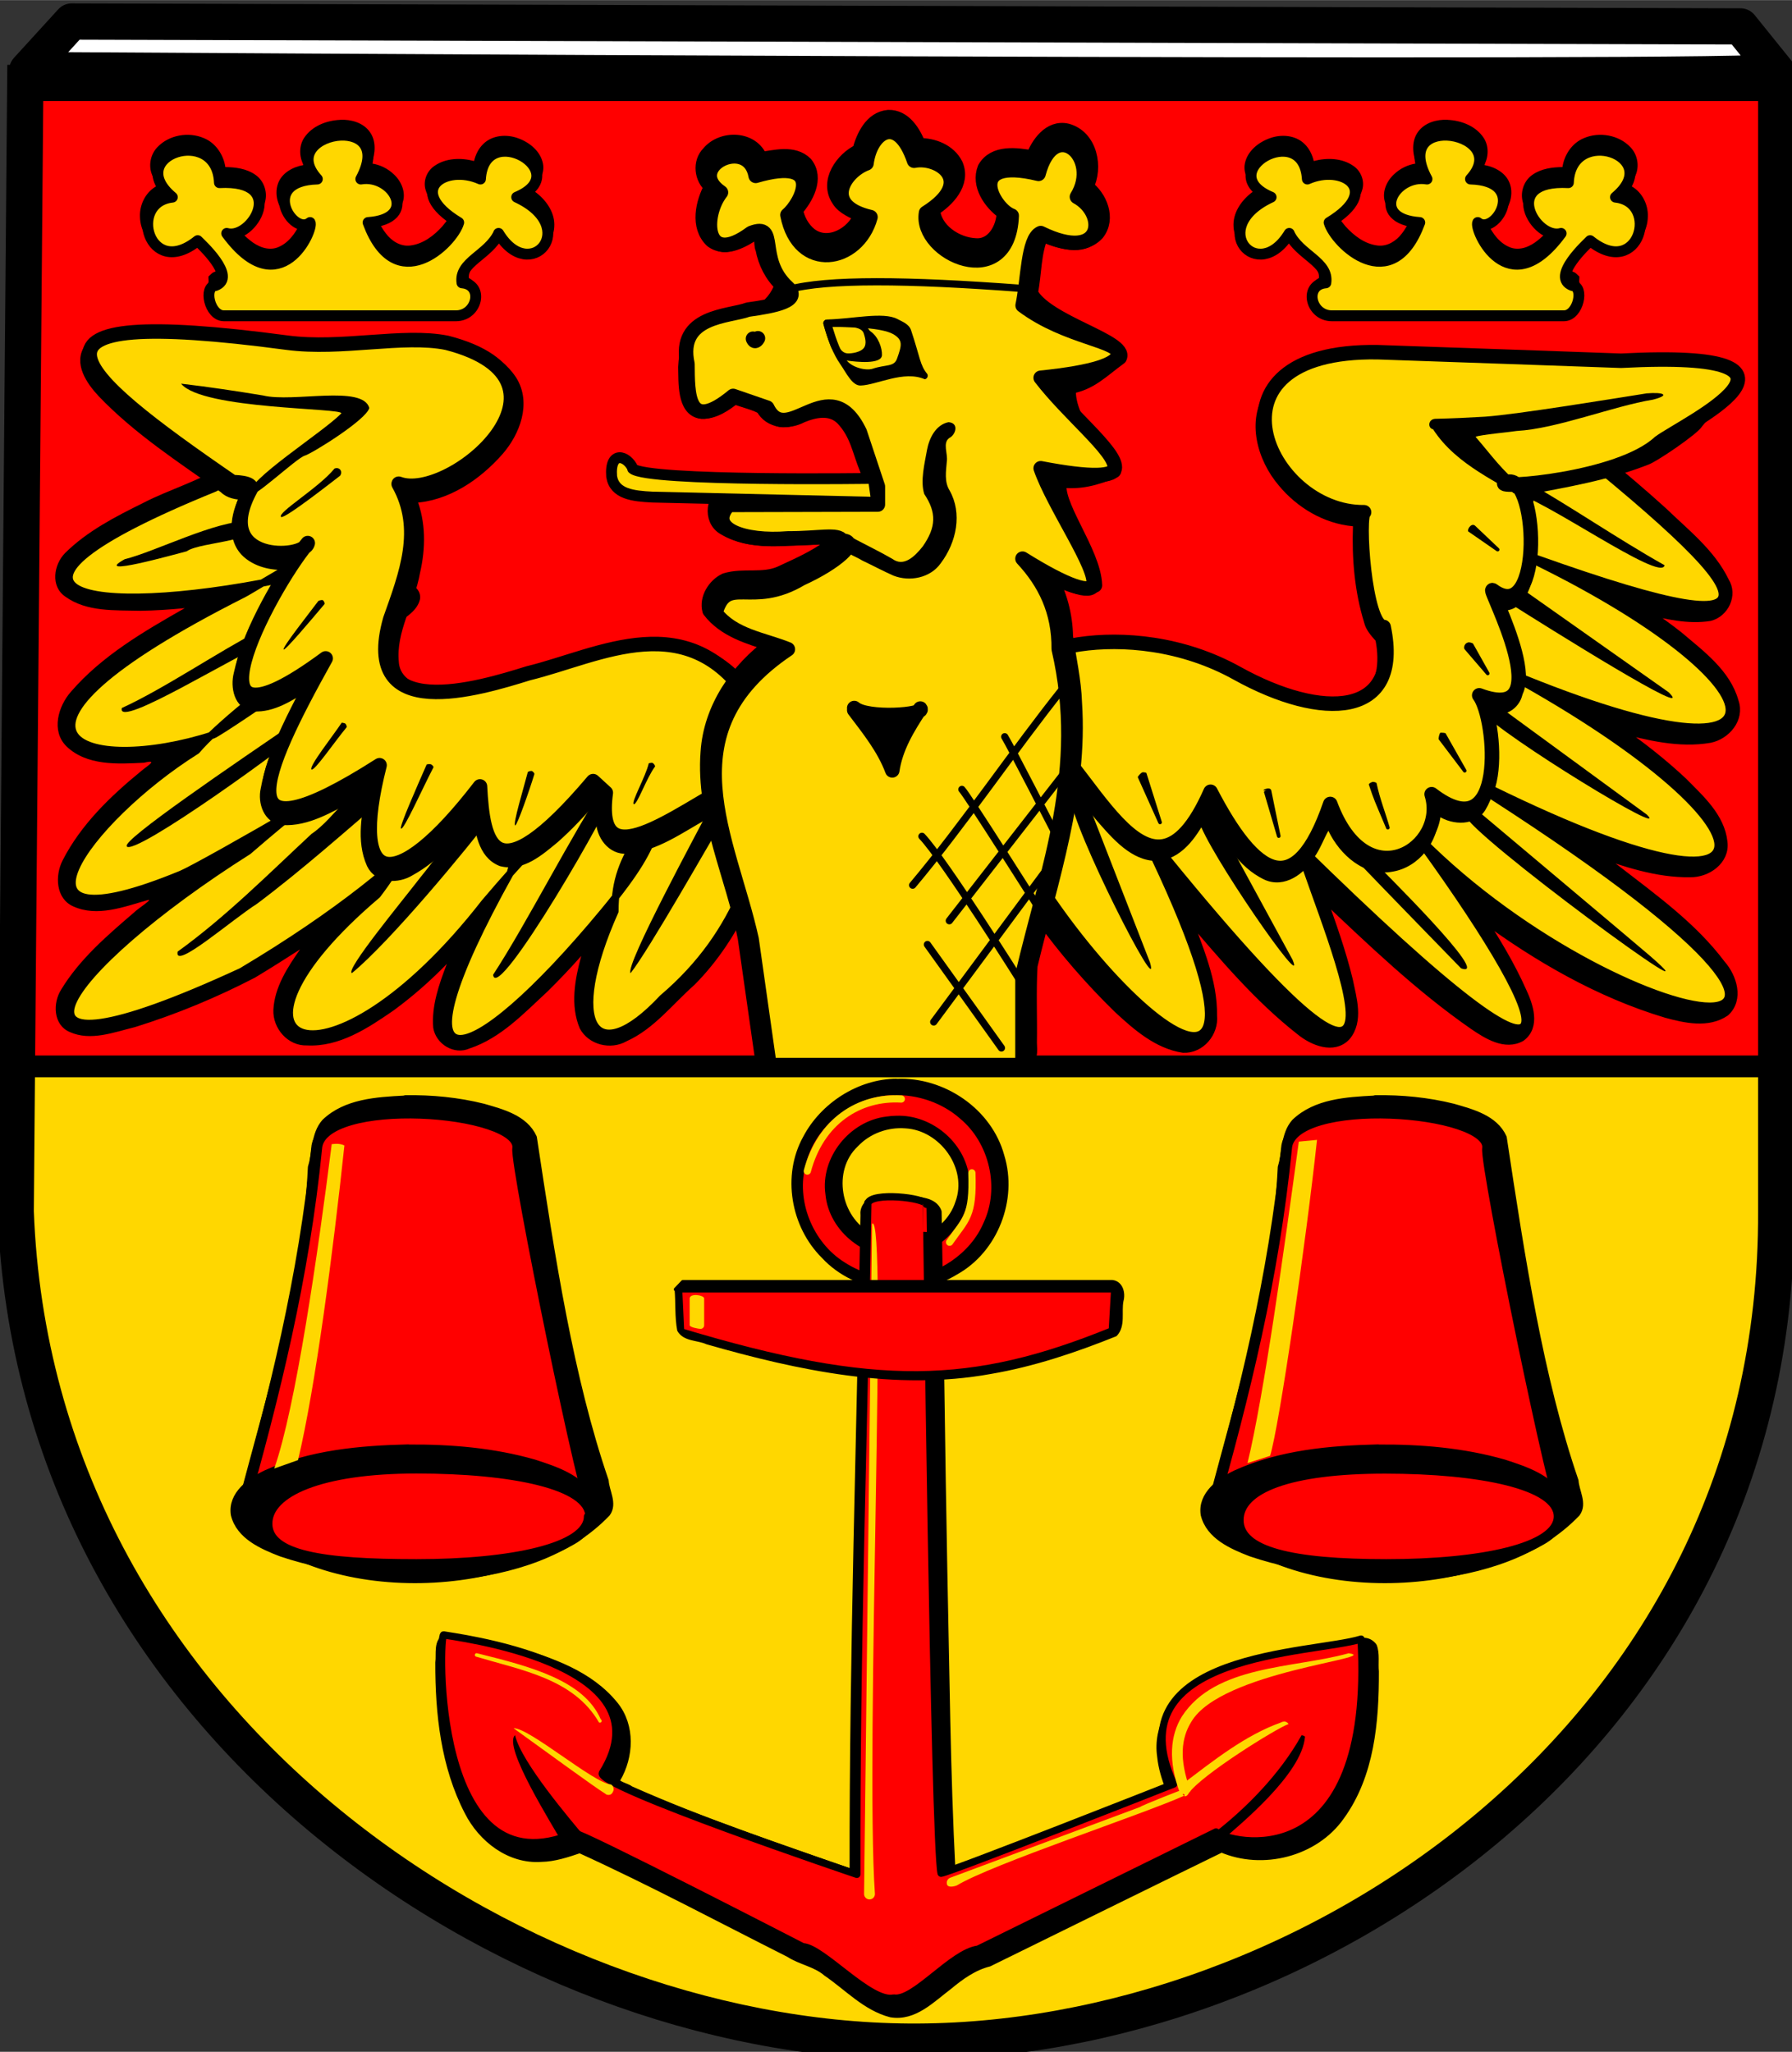 <svg width="496" height="568" version="1.1" viewBox="0 0 131 150" xmlns="http://www.w3.org/2000/svg">
 <rect x="0" y="0" width="131" height="150" fill="#333333" stroke="none"/>
 <g transform="translate(-.283 -4.39)">
  <g transform="translate(-.37 .246)">
   <g fill-rule="evenodd">
    <path d="m2.5 10.2h128v82.5c0.158 38.3-34.4 60.9-63.4 60.7s-63.9-23.3-65.3-60.7z" fill="#ffd700" stroke="#000" stroke-linecap="square" stroke-width="1.59"/>
    <path d="m2.5 10.2h128v71.9h-129z" fill="#f00" stroke="#000" stroke-linecap="square" stroke-width="1.59"/>
    <path d="m66.2 83c-2.84 0.021-5.55 1.8-6.83 4.24-1.57 2.83-0.916 6.59 1.36 8.85 2.47 2.68 6.82 3.1 9.89 1.22 2.98-1.66 4.44-5.46 3.45-8.7-0.917-3.4-4.39-5.75-7.87-5.6zm0.639 3.63c2.53 0.139 4.56 2.93 3.66 5.36-0.78 2.44-3.96 3.62-6.15 2.3-2.25-1.15-2.87-4.57-0.991-6.34 0.886-0.943 2.19-1.42 3.48-1.32z"/>
   </g>
   <g fill-rule="evenodd">
    <path d="m112 33.9c-0.892 0.462-1.49 1.36-2.29 1.97-6.01 5.33-3.68 43.9-23.5 17.5-6.14 3.68-8.6 3.17-14.5 7.15-0.797 0.961 0.058 2.14 0.417 3.1 2.46 5.37 6 10.2 10.2 14.3 1.37 1.27 2.91 2.63 4.82 2.92 1.3 0.063 2.34-1.18 2.21-2.45 0.041-2.55-1.04-4.94-1.89-7.3 2.56 2.99 5.11 6.04 8.22 8.47 0.912 0.745 2.46 1.4 3.42 0.379 0.975-1.17 0.45-2.81 0.181-4.14-0.502-2.08-1.23-4.1-1.94-6.11 3.51 3.32 7.02 6.7 11 9.46 0.992 0.674 2.33 1.53 3.53 0.858 1.12-0.829 0.59-2.38 0.099-3.42-0.841-1.89-1.91-3.66-3.03-5.39 4.1 3.01 8.57 5.61 13.5 7.09 1.39 0.378 3.08 0.758 4.36-0.121 1.07-0.968 0.55-2.62-0.286-3.56-2.09-2.79-4.97-4.84-7.7-6.96-0.542-0.402-1.09-0.795-1.64-1.19 2.26 0.789 4.6 1.59 7.02 1.55 1.26 0.029 2.65-0.932 2.47-2.31-0.195-1.85-1.7-3.18-2.93-4.43-1.49-1.4-3.1-2.66-4.78-3.83 2.17 0.566 4.45 1.13 6.7 0.744 1.21-0.243 2.27-1.48 1.83-2.75-0.584-2.11-2.46-3.47-4.04-4.82-0.817-0.649-1.67-1.26-2.54-1.83 1.54 0.351 3.15 0.747 4.74 0.492 1.12-0.278 1.77-1.64 1.14-2.65-1.01-2.09-2.9-3.55-4.53-5.13-2.93-2.65-6.02-5.11-9.09-7.59-0.341-0.175-0.693-0.091-1.06-0.084z" stroke="#000" stroke-linecap="square" stroke-linejoin="round" stroke-width=".529"/>
    <path d="m110 52.9c21.6 11.6 23 21.2-3.93 7.1 40.4 25.2 12.5 20.4-2.26 4.76 9.97 13.6 14.9 23.9-8.23 1.18 2.08 6.76 11.7 27.7-11.8-1.75 14.9 30-6.4 9.95-10.8-2.84 20.7 1.93 39.8-4.28 40.1-26.6 17.1 13.6 19.5 17.4-2 9.54 20.2 9.39 22.8 18.8-1.14 8.58z" fill="#ffd700" stroke="#000" stroke-linecap="square" stroke-linejoin="round" stroke-width=".529"/>
    <path d="m100 29.9c-2.48 0.118-5.32 0.689-6.82 2.87-1.43 2.14-0.615 5.01 0.948 6.85 1.34 1.63 3.31 2.8 5.43 2.99-0.086 2.36 0.118 4.78 0.818 7.04 0.122 0.531 0.512 0.965 0.837 1.33 0.288 1.48 0.197 3.45-1.34 4.2-1.93 0.838-4.1 0.185-5.98-0.491-2.25-0.876-4.26-2.31-6.63-2.89-3.53-0.945-7.42-1.13-10.9 0.226-0.882 0.365-2.09 1.15-1.7 2.27 0.421 0.712 0.143 1.63 0.263 2.43-0.091 0.594 0.177 1.17 0.755 1.39 2.22 1.71 3.58 4.23 5.41 6.31 1.13 1.29 2.58 2.86 4.47 2.63 1.69-0.325 2.68-1.93 3.42-3.34 1.06 1.79 2.15 3.82 4.12 4.74 1.45 0.647 2.93-0.427 3.64-1.66 0.413-0.571 0.723-1.41 1.02-1.92 0.84 1.76 2.65 3.4 4.73 2.98 1.89-0.328 3.31-2.18 3.32-4.05 1.07 0.675 2.7 0.733 3.43-0.459 1.08-1.79 0.892-4.03 0.558-6.01 0.064-0.366-0.629-1.29 0.149-0.991 1.08 0.159 2.06-0.756 2.04-1.83 0.11-2-0.876-3.99-1.47-5.75 1.4 0.08 2.03-1.49 2.21-2.64 0.295-1.93 0.234-4-0.587-5.79 3.01-0.568 6.07-1.08 8.93-2.2 0.605-0.166 3.75-2.32 4-2.82 1.43-1.68 0.716-0.971 1.98-2.8 0.544-0.774-0.104-1.75-0.953-1.89-2.91-0.716-5.92 0.029-8.86-0.183-5.63-0.175-11.3-0.443-16.9-0.56-0.129 0.003-0.257 0.007-0.386 0.01z"/>
    <path d="m75.6 53.9c-2.03-1.88 7.44-5.03 15.5-0.535 6.2 3.44 12.1 3.29 10.7-3.39-1.42-0.025-1.92-8.27-1.43-8.39-7.1 0.082-12.4-11.9 0.982-11.7 0.399 0.006 17.8 0.625 17.8 0.625 16.3-0.852 4.59 4.66 2.81 5.98-2.96 2.75-12.1 3.39-11.3 2.95 2.43-1.27 2.94 10.7-0.892 7.85-0.462-0.339 5.15 9.97-0.982 7.68 1.29 1.69 2.08 11.5-3.48 7.23 1.23 3.91-4.77 7.84-7.41 0.714-2.52 7.31-5.52 5.32-8.75-0.892-4.69 10.6-8.99-2.86-13.5-5.18z" fill="#ffd700" stroke="#000" stroke-linecap="square" stroke-linejoin="round" stroke-width="1.06"/>
    <path d="m121 32.9c-2.33 0.366-9.45 1.54-11.8 1.7-1.21 0.072-2.43 0.13-3.64 0.157-0.524 0.035-0.543 0.69-0.146 0.763 1.75 2.7 4.88 3.86 6.92 5.31 0.493-0.313 0.181-0.614-0.185-0.859-1.84-1.59-2.36-2.43-3.63-3.9 0.337-0.151 2.58-0.352 3-0.427 2.97-0.164 7.03-1.81 9.97-2.29 1.28-0.327 0.817-0.565-0.49-0.457z" color="#000000" color-rendering="auto" dominant-baseline="auto" image-rendering="auto" shape-rendering="auto" solid-color="#000000" stop-color="#000000" style="font-feature-settings:normal;font-variant-alternates:normal;font-variant-caps:normal;font-variant-east-asian:normal;font-variant-ligatures:normal;font-variant-numeric:normal;font-variant-position:normal;font-variation-settings:normal;inline-size:0;isolation:auto;mix-blend-mode:normal;shape-margin:0;shape-padding:0;text-decoration-color:#000000;text-decoration-line:none;text-decoration-style:solid;text-indent:0;text-orientation:mixed;text-transform:none;white-space:normal"/>
    <path d="m78.9 62.4c0.09 2.21 6.71 15.2 5.82 12.1l-4.9-12.6c-0.089-0.411-1.07 0.094-0.918 0.479zm9.38 1.7c0.561 2.14 8.01 12.9 6.86 10.2l-6.04-11.1c-0.144-0.394-1.02 0.552-0.822 0.913zm11.9 3.32c1.77 1.85 7.28 7.51 7.28 7.51 2.42 0.871-5.96-7.37-6.5-7.94zm7.58-3.71c0.024 1.23 19.5 15.5 13.5 10.3-0.946-0.82-11.4-9.6-12.7-10.7zm1.18-7.56c1.52 1.79 14 9.4 12.1 7.54l-11.6-8.49c-0.315-0.275-0.934 0.736-0.581 0.954zm1.9-8.02c2.95 1.87 14 8.8 11.8 6.62l-11-7.76c-0.318-0.277-1.15 0.927-0.796 1.14zm0.496-7.94c1.91 0.239 10.8 6.59 11 5.27-3.5-1.97-6.81-4.27-10.3-6.25-0.326-0.265-1.1 0.777-0.733 0.98z" color="#000000" color-rendering="auto" dominant-baseline="auto" image-rendering="auto" shape-rendering="auto" solid-color="#000000" stop-color="#000000" style="font-feature-settings:normal;font-variant-alternates:normal;font-variant-caps:normal;font-variant-east-asian:normal;font-variant-ligatures:normal;font-variant-numeric:normal;font-variant-position:normal;font-variation-settings:normal;inline-size:0;isolation:auto;mix-blend-mode:normal;shape-margin:0;shape-padding:0;text-decoration-color:#000000;text-decoration-line:none;text-decoration-style:solid;text-indent:0;text-orientation:mixed;text-transform:none;white-space:normal"/>
   </g>
   <g fill-rule="evenodd">
    <path d="m19.5 36.3c-0.814 0.541-1.5 1.29-2.38 1.76-1.85 1.24-4.04 1.83-6.01 2.85-2.02 1-4.09 2.06-5.7 3.66-0.831 0.842-1.08 2.43 0.01 3.18 1.57 1.14 3.64 0.99 5.49 1.04 1.08-0.014 2.17-0.089 3.25-0.193-2.99 1.7-6.05 3.48-8.32 6.11-0.934 1.06-1.46 2.86-0.342 3.98 1.49 1.45 3.77 1.31 5.69 1.21 1.09-0.258 0.204 0.247-0.219 0.615-2.25 1.84-4.41 3.92-5.74 6.53-0.568 1.11-0.503 2.79 0.777 3.36 1.76 0.797 3.7 0.034 5.44-0.459 0.467-0.125-0.752 0.647-0.979 0.891-1.96 1.68-3.98 3.41-5.33 5.63-0.635 0.983-0.608 2.6 0.611 3.12 1.53 0.693 3.24 0.017 4.77-0.357 3.03-0.941 5.97-2.16 8.78-3.62 1.11-0.667 2.2-1.36 3.29-2.06-0.921 1.31-1.87 2.78-1.95 4.42-0.055 1.36 1.06 2.65 2.46 2.6 2.37 0.124 4.46-1.27 6.33-2.56 1.39-1.02 2.69-2.16 3.89-3.4-0.567 1.48-1.13 3.07-0.994 4.67 0.188 1.19 1.53 2.02 2.66 1.51 2.28-0.754 3.98-2.58 5.7-4.17 0.85-0.837 1.67-1.7 2.46-2.59-0.463 1.7-0.821 3.62-0.105 5.3 0.635 1.2 2.25 1.6 3.42 0.934 2-0.898 3.36-2.71 4.97-4.13 3.45-3.48 5.31-8.19 6.37-12.9 0.127-0.862 0.614-1.73 0.45-2.6-0.435-1.06-1.69-1.33-2.51-2-3.08-1.93-6.14-3.92-9.24-5.81-1.25-0.266-2.41 0.517-3.63 0.679-3.64 0.882-7.4 1.86-11.2 1.43-1.19-0.134-2.52-0.894-2.55-2.24-0.086-0.892-0.046-1.89 0.243-2.7 0.708-0.62 1.79-1.08 2-2.07 0.1-0.79-0.795-1.29-1.44-1.21 0.158-1.51 0.51-3.26-0.432-4.58-2.91-2.04-5.95-3.91-8.91-5.88-0.37-0.14-0.718-0.009-1.09 0.045z"/>
    <path d="m20 37.2c-0.387 0.618-3.29 2.48-3.69 2.64-19.1 7.77-9.21 9.52 4.75 6.68 1.3-0.265 8.12-2.62 6.28-3.19-1.26-0.56-8.01 3.79-8.9 4.24-20.8 10.5-11.5 13.3-2.22 10.3 0.667-0.214 14.4-9.69 14.1-9.96-0.608-0.59-12.2 7.47-15.3 11.1-8.06 5.06-15.1 14.8-1.12 9.04 1.5-0.623 16-8.96 15.5-9.2-5.37 3.65-3.75 1.6-10.6 7.51-13.7 8.67-20.4 18-0.492 8.8 14.3-8.52 18.1-15.2 15.8-14.8-0.904 0.135-2.69 5.01-5.88 9.2-13.2 11.2-3.77 15.5 7.86 0.561 5.84-6.89 4.45-3.75 4.43-9.53-1.76 4.77-0.058-1.46-2.55 7.34-9.14 16.4-3.24 15 6.84 2.83 4.96-5.99 2.91-5.7 6.06-11.5-2.54 5.59-5.29 6.91-5.26 11.5-3.68 8.25-1.52 11.7 3.48 6.35 5.82-4.95 6.94-10.6 8.27-16.1l-11.3-7.11c-26.7 7.68-15.2-5.27-17.2-10.9z" fill="#ffd700" stroke="#000" stroke-linecap="round" stroke-linejoin="round" stroke-width=".529"/>
    <path d="m45 61.3c-2.52 3.76-5.81 10.3-8.3 14.1 0.252 2.25 9.01-12.9 8.81-13.5l-0.228-0.413zm8.46 1.84c-0.083-0.212-0.645-0.225-1.12 0.443-0.491 0.977-6.04 11.2-5.59 11.7 1.32-1.66 5.89-9.72 6.95-11.5 0.398-1.13 0.405 0.485-0.246-0.605zm-34.6-20.9c-2.4-0.066-6.83 2.22-9.09 2.78-2.49 1.38 3.71-0.371 4.53-0.578 1.03-0.742 5.98-0.695 4.56-2.2zm0.798 7.97c-2.96 1.52-7.03 4.29-10.1 5.69-0.41 1.63 8.68-4.11 10.6-4.72 0.377-0.637-0.005-0.936-0.525-0.97zm-9.75 15.8c0.53 0.798 12.3-7.71 13.5-8.95-0.346-0.068-0.365-0.516-0.673-0.47-4.98 3.41-13.3 9.05-12.8 9.42zm18.7-5.03c-2.16 0.359-3.44 2.96-5.18 4.12-3.18 2.96-6.26 6.06-9.79 8.61-0.285 1.4 3.92-2.3 5.82-3.51 3.34-2.51 6.45-5.29 9.62-8-0.043-0.348-0.07-1.15-0.473-1.21zm7.19 1.71c-1.63 1.71-2.91 3.77-4.42 5.6-1.41 1.83-5.51 6.79-5 6.99 2.79-2.29 8.37-9.03 10.4-11.7l-0.325-0.767z" color="#000000" color-rendering="auto" dominant-baseline="auto" image-rendering="auto" shape-rendering="auto" solid-color="#000000" stop-color="#000000" style="font-feature-settings:normal;font-variant-alternates:normal;font-variant-caps:normal;font-variant-east-asian:normal;font-variant-ligatures:normal;font-variant-numeric:normal;font-variant-position:normal;font-variation-settings:normal;inline-size:0;isolation:auto;mix-blend-mode:normal;shape-margin:0;shape-padding:0;text-decoration-color:#000000;text-decoration-line:none;text-decoration-style:solid;text-indent:0;text-orientation:mixed;text-transform:none;white-space:normal"/>
   </g>
   <g fill-rule="evenodd">
    <path d="m25.5 12.9c-0.991 0.048-2.04 0.451-2.61 1.31-0.391 0.589-0.372 1.38-0.044 1.99-0.77 0.138-1.57 0.56-1.86 1.33-0.36 0.957 0.115 2.07 0.909 2.65 0.202 0.149 0.447 0.254 0.685 0.303-0.344 0.733-0.874 1.46-1.66 1.75-0.702 0.253-1.45-0.084-1.99-0.526-0.259-0.204-0.495-0.434-0.716-0.678 0.928-0.38 1.65-1.26 1.84-2.24 0.147-0.707-0.147-1.49-0.757-1.89-0.629-0.435-1.42-0.539-2.17-0.549-0.136-0.907-0.713-1.77-1.58-2.12-1.12-0.475-2.54-0.227-3.38 0.657-0.525 0.534-0.682 1.38-0.385 2.06 0.104 0.267 0.258 0.511 0.434 0.735-0.861 0.402-1.37 1.36-1.33 2.3 0.013 0.998 0.605 2.03 1.58 2.36 0.869 0.303 1.82-0.024 2.54-0.524 0.522 0.551 1.07 1.12 1.37 1.82 0.035 0.117 0.139 0.335-0.047 0.378-0.184 0.048-0.291 0.224-0.437 0.334-0.02 0.193 0.071 0.411-0.067 0.571-0.369 0.702-0.163 1.73 0.587 2.09 0.448 0.207 0.955 0.093 1.43 0.123 5.39-0.002 10.8 0.004 16.2-0.003 0.681-0.003 1.4-0.415 1.57-1.11 0.173-0.599-0.142-1.27-0.685-1.56-0.043-0.518 0.359-0.923 0.674-1.28 0.501-0.538 1.05-1.03 1.49-1.63 0.569 0.682 1.45 1.2 2.36 1.06 0.927-0.113 1.68-0.954 1.72-1.88 0.074-0.989-0.532-1.89-1.28-2.48-0.134-0.109-0.277-0.209-0.421-0.306 0.588-0.403 1.02-1.12 0.874-1.85-0.177-0.905-0.978-1.55-1.81-1.85-0.842-0.313-1.89-0.239-2.55 0.414-0.348 0.334-0.566 0.784-0.676 1.25-0.96-0.256-2.07-0.227-2.91 0.365-0.543 0.374-0.825 1.09-0.636 1.73 0.248 0.875 0.986 1.49 1.71 1.99-0.1 0.237-0.305 0.471-0.477 0.682-0.618 0.684-1.41 1.3-2.36 1.41-0.705 0.085-1.36-0.333-1.77-0.881-0.232-0.298-0.424-0.632-0.579-0.972 0.721-0.138 1.49-0.505 1.78-1.23 0.3-0.743-0.052-1.59-0.609-2.11-0.444-0.43-1.02-0.717-1.64-0.807 0.282-0.744 0.356-1.66-0.147-2.33-0.485-0.662-1.36-0.898-2.14-0.864z"/>
    <path transform="scale(.265)" d="m140 80c8.62 14.3 22.9-1.68 5-10 16.5-6.92-8.95-21.7-10-5-9.67-4.34-20.9 3.01-6 12-1.73 5.87-17.3 20.8-25 0 14.2-0.959 6.87-13.5-2-12 4.8-8.89-0.134-12.3-5.51-12.1-6.1 0.254-12.8 5.18-6.49 12.1-16.2 0.442-6.71 15.9-2 12 1.06 1.91-8.36 22.9-23 3 7 2 17-15-2-14-0.713-16.3-26.7-7.46-13 4-12.4 1.35-6.52 22.9 7 12 0.568 0.643 11.1 10.1 4.85 12.4-3.3 0.315-1.62 8.33 2.38 8.33h64c6 0 7.77-8.6 1.68-9.09-0.875-5.76 7.26-7.6 10.1-13.6z" fill="#ffd700" stroke="#000" stroke-linecap="round" stroke-linejoin="round" stroke-width="3"/>
   </g>
   <g fill-rule="evenodd">
    <path d="m11.4 28.3c-1.46 0.113-3.2 0.065-4.29 1.21-0.851 1.15 0.132 2.53 0.93 3.39 2.62 2.75 5.84 4.82 8.92 7.01 0.41 0.416 0.961 0.48 1.51 0.518-0.717 1.31-1.04 3.22 0.254 4.29 0.826 0.679 1.95 0.886 2.99 0.805-1.55 2.44-3.08 5-3.71 7.86-0.252 0.963 0.009 2.37 1.2 2.5 1.43 0.086 2.68-0.787 3.86-1.47-1.21 2.38-2.61 4.75-3.09 7.41-0.225 0.977 0.203 2.27 1.34 2.37 1.82 0.104 3.47-0.922 5.03-1.73 0.433-0.179 1.12-0.768 1.37-0.711-0.326 1.82-0.781 3.83 0.01 5.59 0.538 1.13 2.02 1.14 2.97 0.548 1.92-1.06 3.37-2.77 4.77-4.43 0.171 1.35 0.341 3.16 1.8 3.74 1.54 0.41 2.88-0.783 3.98-1.69 1.07-0.94 2.03-1.99 2.96-3.06 0.596 0.338 0.139 1.08 0.285 1.63-0.021 1.12 0.806 2.31 2.03 2.21 2.11-0.19 3.89-1.52 5.69-2.51 0.858-0.543 1.79-0.994 2.63-1.55 0.485-0.758 0.456-1.75 0.732-2.61 0.241-1.19 0.592-2.37 0.766-3.56-0.257-0.902-1.01-1.61-1.6-2.32-1.81-2.02-4.64-2.9-7.3-2.54-3.03 0.348-5.87 1.56-8.81 2.3-2.11 0.628-4.22 1.22-6.37 1.12-1.22 5.8e-5 -2.62-0.689-2.71-2.04-0.239-2.33 1.16-4.37 1.55-6.61 0.408-1.75 0.43-3.64-0.25-5.33 2.5-0.113 4.74-1.66 6.35-3.49 1.21-1.39 2.04-3.55 0.969-5.26-1.15-1.76-3.3-2.53-5.27-2.88-3.94-0.397-7.85 0.678-11.8 0.002-3.22-0.399-6.46-0.779-9.71-0.717z" stroke="#000" stroke-linecap="round" stroke-linejoin="round" stroke-width=".529"/>
    <path d="m29.8 39.5c3.81 1.43 14.2-7.55 3.52-10.3-3.2-0.648-7.69 0.523-11.7-0.013-21.2-2.83-15.9 2-3.96 10.2 0 0 1.54-0.004 1.32 0.514-2.96 5.44 3.9 5.16 4.17 3.94-2.86 3.42-9.89 16.7 1.31 8.43-4.69 8.41-7.64 15.2 3.94 7.81-2.28 8.97 1.05 9.73 7.34 1.55 0.217 4.04 0.877 8.34 8.27-0.387l0.928 0.85c-0.859 6.44 5.04 1.61 9.43-0.696l1.31-5.8c-4.6-7.36-11.2-3.5-16.4-2.24-3.6 1.12-12.3 3.79-10.1-3.94 1.17-3.3 2.46-6.6 0.618-9.9z" fill="#ffd700" stroke="#000" stroke-linecap="round" stroke-linejoin="round" stroke-width="1.06"/>
    <path d="m13.9 32.2c1.58 1.89 11.9 1.75 11.7 2.16-1.3 1.36-7.02 4.94-6.72 5.94 0.139 0.472 3.45-2.68 4.05-2.85 0.516-0.149 4.51-2.62 4.72-3.49-0.488-1.71-5.58-0.374-7.76-0.91-1.98-0.328-3.96-0.623-5.96-0.861z" color="#000000" color-rendering="auto" dominant-baseline="auto" image-rendering="auto" shape-rendering="auto" solid-color="#000000" stop-color="#000000" style="font-feature-settings:normal;font-variant-alternates:normal;font-variant-caps:normal;font-variant-east-asian:normal;font-variant-ligatures:normal;font-variant-numeric:normal;font-variant-position:normal;font-variation-settings:normal;inline-size:0;isolation:auto;mix-blend-mode:normal;shape-margin:0;shape-padding:0;text-decoration-color:#000000;text-decoration-line:none;text-decoration-style:solid;text-indent:0;text-orientation:mixed;text-transform:none;white-space:normal"/>
   </g>
   <g fill-rule="evenodd" stroke="#000" stroke-linecap="round" stroke-linejoin="round" stroke-width="1.06">
    <path d="m65.6 12.7c-1.25 0.102-1.85 1.45-2.12 2.48-1.24 0.587-2.41 2.22-1.52 3.55 0.35 0.594 1.13 0.859 1.63 1.14-0.53 1.39-2.37 2.43-3.7 1.45-0.573-0.443-0.948-1.15-1.07-1.84 0.768-0.866 1.57-2.31 0.719-3.37-0.873-0.875-2.27-0.465-3.29-0.332-0.564-1.56-2.8-1.63-3.78-0.451-0.682 0.683-0.537 1.86 0.188 2.45-0.633 1.16-1.04 2.91 0.031 3.94 1.04 0.778 2.31-0.034 3.22-0.62 0.565-0.176 0.309 0.883 0.5 1.23 0.183 0.999 0.662 1.95 1.41 2.65-0.599 1.71-2.12 2.75-5.97 3.59-0.888 1.12-1.02 1.14-1.09 2.41 0.033 1.05-0.104 3.12 1.19 3.25 0.916 0.034 1.71-0.543 2.4-1.08 0.675 0.278 1.47 0.417 2.07 0.779 0.533 1.05 1.88 1.1 2.82 0.597 0.926-0.384 2.17-0.679 3.04 0.222 1.05 1.13 1.18 2.31 1.75 3.69 0.116 0.418 0.581 1.39 0.072 1.53l-10.2 0.025c-1.12 0.379-1.38 2.15-0.285 2.75 1.95 1.16 4.32 0.733 6.48 0.696 0.609 0.032 1.32-0.24 1.86 0.125-1.2 1.13-2.75 1.79-4.23 2.48-1.29 0.58-2.73 0.117-4.04 0.521-0.789 0.366-1.4 1.35-1.16 2.21 1.1 1.44 2.91 1.95 4.56 2.47-2.54 1.85-4.48 4.68-4.69 7.88-0.364 4.72 1.87 9.13 2.72 13.6l1.26 8.83c0.473 0.69 1.31 0.397 2.02 0.455h17c0.633-0.354 0.556-1 0.529-1.63 0.031-1.88-0.063-3.78 0.047-5.65 1.51-6.3 3.69-12.6 3.25-19.2-0.052-1.63-0.422-3.24-0.656-4.84-0.027-1.58-0.443-3.15-1.23-4.52 1.02 0.462 2.22 1.25 3.36 0.76-0.081-2.5-3.11-6.07-2.54-7.68 1.44 0.18 2.54-0.129 3.93-0.688-0.005-0.206-3.58-3.38-3.3-6.14 1.59-0.266 2.37-1.16 3.72-2.14 0.56-1.2-5.43-2.58-6.51-4.73 0.292-1.43 0.208-2.96 0.811-4.3 1.23 0.551 2.98 1.09 4.05-0.053 0.86-1.08 0.219-2.66-0.797-3.4 0.73-1.41 0.298-3.64-1.4-4.1-1.27-0.302-2.14 0.999-2.5 1.97-1.17-0.209-2.82-0.452-3.52 0.775-0.485 1.22 0.423 2.53 1.4 3.22-0.02 1.15-0.758 2.52-2.07 2.42-1.43-0.062-3.03-1.12-3.13-2.64 1.06-0.666 2.27-1.92 1.68-3.27-0.489-0.985-1.66-1.44-2.71-1.41-0.364-0.951-1.06-2.1-2.22-2.06z"/>
    <path d="m56.9 82h18.5v-6.61c1.81-7.73 4.7-15 2.65-23.8 0.029-2.77-1.03-4.87-2.65-6.61 3.31 2.07 4.98 2.57 5.18 1.91 0.346-1.18-2.91-5.8-3.85-8.52 3.74 0.719 5.41 0.628 5.42-0.064 0.024-1.21-3.38-3.89-5.42-6.55 3.93-0.404 5.56-1 5.68-1.7 0.171-1.03-3.78-1.18-7-3.59 0.399-1.88 0.375-4.88 1.32-5.29 4.61 2.26 4.89-1.43 2.65-2.65 1.8-2.91-1.69-5.94-2.81-1.68-5.48-1.32-3.29 2.59-1.96 3.06-0.228 5.74-6.77 2.77-6.26-0.209 3.68-2.31 0.921-4.17-0.874-3.81-1.2-3.52-3.2-2.05-3.48 0.191-1.63 0.603-3.26 3.11 0.29 3.93-0.919 3.35-5.24 4.08-6.07-0.155 1.03-0.845 2.82-4.36-2.32-2.86-0.546-3-5.21-0.626-2.54 1.21-1.35 1.72-1.25 5.54 2.21 2.97 2.05-0.797 0.391 1.89 2.65 3.97 1.06 0.978-0.931 1.36-2.88 1.63-1.37 0.513-5.2 0.415-4.43 3.97 0.023 2.15-0.064 5.16 3.34 2.34l2.49 0.859c1.46 3.01 4.54-2.86 6.77 1.79l1.32 3.97v1.32l-10.9 0.027c-1.61 1.76 1.1 2.71 4.33 2.45 2.25 0.007 3.67-0.37 3.96 0.164 1.32 0.035-0.402 1.6-2.98 2.77-3.7 2.21-5.45-0.387-6.28 2.52 1.29 1.67 3.44 1.91 5.29 2.65-9 6.04-4.29 13.8-2.65 21.2z" fill="#ffd700"/>
    <path d="m63.1 55.9c0.91 0.819 5.21 0.516 4.83 0.039-0.937 1.42-1.81 2.87-2.05 4.52-0.606-1.63-1.72-3.01-2.78-4.41"/>
   </g>
   <path d="m74.1 58c0.309 0.464 3.71 7.09 3.71 7.09m-6.84-3.24c0.387 0.387 5.69 8.78 5.69 8.78m-8.61-5.35c1.62 1.7 7.21 10.6 7.21 10.6m-6.81-2.69c0.232 0.309 5.41 7.56 5.41 7.56m3.79-13.7-8.74 11.8m10.4-19.3-9.26 11.9m8.32-17c-3.53 4.41-7.3 10-11 14.4" fill="none" stroke="#000" stroke-linecap="round" stroke-linejoin="round" stroke-width=".529"/>
   <path d="m58.3 25.3c2.79-0.768 8.69-0.706 17-0.083" fill="none" stroke="#000" stroke-linecap="round" stroke-linejoin="round" stroke-width=".529"/>
   <g fill-rule="evenodd" shape-rendering="auto">
    <path d="m62.7 27.8c-0.492-0.03-1.04-0.034-1.66-0.021 0.143 0.528 0.293 0.992 0.451 1.4 1.02 3.04 4.36-1.34 1.21-1.38z" color="#000000" color-rendering="auto" dominant-baseline="auto" fill="#ffd700" image-rendering="auto" solid-color="#000000" stop-color="#000000" style="font-feature-settings:normal;font-variant-alternates:normal;font-variant-caps:normal;font-variant-east-asian:normal;font-variant-ligatures:normal;font-variant-numeric:normal;font-variant-position:normal;font-variation-settings:normal;inline-size:0;isolation:auto;mix-blend-mode:normal;shape-margin:0;shape-padding:0;text-decoration-color:#000000;text-decoration-line:none;text-decoration-style:solid;text-indent:0;text-orientation:mixed;text-transform:none;white-space:normal"/>
    <path d="m61.1 27.5c-0.171 0.004-0.294 0.167-0.25 0.332 0.144 0.531 0.296 1 0.457 1.42 0.274 0.819 0.777 1.18 1.3 1.25 0.591 0.084 2.49 0.303 2.52-0.401 0.021-0.52-0.271-1.35-0.825-1.73-0.212-0.146-0.252-0.47-0.512-0.617-0.26-0.147-0.596-0.223-1.02-0.229-0.5-0.03-1.05-0.033-1.67-0.019zm0.369 0.531c0.456-0.004 0.903-0.005 1.28 0.018 0.005 1.18e-4 0.009 1.18e-4 0.014 0 0.363 0.005 0.611 0.072 0.768 0.16 0.157 0.088 0.23 0.19 0.268 0.312 0.076 0.245 0.246 0.746-2.7e-4 1.06-0.246 0.311-0.881 0.403-1.17 0.392-0.286-0.011-0.588-0.191-0.822-0.891-0.001-0.004-0.003-0.008-0.004-0.012-0.116-0.3-0.225-0.668-0.334-1.04z" color="#000000" color-rendering="auto" dominant-baseline="auto" image-rendering="auto" solid-color="#000000" stop-color="#000000" style="font-feature-settings:normal;font-variant-alternates:normal;font-variant-caps:normal;font-variant-east-asian:normal;font-variant-ligatures:normal;font-variant-numeric:normal;font-variant-position:normal;font-variation-settings:normal;inline-size:0;isolation:auto;mix-blend-mode:normal;shape-margin:0;shape-padding:0;text-decoration-color:#000000;text-decoration-line:none;text-decoration-style:solid;text-indent:0;text-orientation:mixed;text-transform:none;white-space:normal"/>
   </g>
   <g fill-rule="evenodd">
    <path d="m61.1 27.5c-0.171 0.004-0.294 0.167-0.25 0.332 0.352 1.3 0.748 2.23 1.21 2.9 0.465 0.667 0.883 1.61 1.51 1.59 1.19-0.038 3.15-1.13 4.69-0.458 0.173-0.035 0.264-0.227 0.182-0.383-0.542-0.65-0.519-1.2-1.19-3.21-0.148-0.442-0.639-0.621-0.991-0.809-1.04-0.552-3.31-0.005-5.16 0.034zm0.404 0.541c1.57-0.01 3.6 0.073 4.42 0.511 0.772 0.44 0.646 0.835 0.306 1.8-0.219 0.625-0.803 0.416-1.78 0.741-0.482 0.161-1.54-0.076-1.95-0.668-0.36-0.517-0.686-1.37-0.994-2.39z" color="#000000" color-rendering="auto" dominant-baseline="auto" image-rendering="auto" shape-rendering="auto" solid-color="#000000" stop-color="#000000" style="font-feature-settings:normal;font-variant-alternates:normal;font-variant-caps:normal;font-variant-east-asian:normal;font-variant-ligatures:normal;font-variant-numeric:normal;font-variant-position:normal;font-variation-settings:normal;inline-size:0;isolation:auto;mix-blend-mode:normal;shape-margin:0;shape-padding:0;text-decoration-color:#000000;text-decoration-line:none;text-decoration-style:solid;text-indent:0;text-orientation:mixed;text-transform:none;white-space:normal"/>
    <path d="m70 35c-0.941 0.184-1.42 1.17-1.58 2.03-0.17 0.965-0.504 2.27-0.203 3.22 0.916 1.37 0.869 2.43-0.105 3.83-0.63 0.8-1.42 1.51-2.22 0.918-0.877-0.507-1.79-0.951-2.68-1.42-0.475-0.346-1.29 0.127-0.867 0.692 0.405 0.457 0.825 0.525 1.33 0.84 0.702 0.332 1.58 0.799 2.29 1.11 1.18 0.464 2.69 0.177 3.45-0.893 1.18-1.56 1.59-3.67 0.657-5.33-0.397-0.638-0.263-1.41-0.205-2.11 0.095-0.57-0.331-1.37 0.184-1.73 0.449-0.225 0.704-1.01 0.054-1.14l-0.103-0.015z" color="#000000" color-rendering="auto" dominant-baseline="auto" image-rendering="auto" shape-rendering="auto" solid-color="#000000" stop-color="#000000" style="font-feature-settings:normal;font-variant-alternates:normal;font-variant-caps:normal;font-variant-east-asian:normal;font-variant-ligatures:normal;font-variant-numeric:normal;font-variant-position:normal;font-variation-settings:normal;inline-size:0;isolation:auto;mix-blend-mode:normal;shape-margin:0;shape-padding:0;text-decoration-color:#000000;text-decoration-line:none;text-decoration-style:solid;text-indent:0;text-orientation:mixed;text-transform:none;white-space:normal"/>
    <path d="m46.9 38.4c1.12 0.956 17.6 0.711 17.6 0.711l0.246 1.75-16.4-0.383c-1.42-0.071-2.77-0.216-2.98-1.5-0.155-1.95 1.14-1.54 1.56-0.574z" fill="#ffd700" stroke="#000" stroke-linecap="round" stroke-linejoin="round" stroke-width=".794"/>
   </g>
   <g transform="matrix(-1 0 0 1 132 0)" fill-rule="evenodd">
    <path d="m25.5 12.9c-0.991 0.048-2.04 0.451-2.61 1.31-0.391 0.589-0.372 1.38-0.044 1.99-0.77 0.138-1.57 0.56-1.86 1.33-0.36 0.957 0.115 2.07 0.909 2.65 0.202 0.149 0.447 0.254 0.685 0.303-0.344 0.733-0.874 1.46-1.66 1.75-0.702 0.253-1.45-0.084-1.99-0.526-0.259-0.204-0.495-0.434-0.716-0.678 0.928-0.38 1.65-1.26 1.84-2.24 0.147-0.707-0.147-1.49-0.757-1.89-0.629-0.435-1.42-0.539-2.17-0.549-0.136-0.907-0.713-1.77-1.58-2.12-1.12-0.475-2.54-0.227-3.38 0.657-0.525 0.534-0.682 1.38-0.385 2.06 0.104 0.267 0.258 0.511 0.434 0.735-0.861 0.402-1.37 1.36-1.33 2.3 0.013 0.998 0.605 2.03 1.58 2.36 0.869 0.303 1.82-0.024 2.54-0.524 0.522 0.551 1.07 1.12 1.37 1.82 0.035 0.117 0.139 0.335-0.047 0.378-0.184 0.048-0.291 0.224-0.437 0.334-0.02 0.193 0.071 0.411-0.067 0.571-0.369 0.702-0.163 1.73 0.587 2.09 0.448 0.207 0.955 0.093 1.43 0.123 5.39-0.002 10.8 0.004 16.2-0.003 0.681-0.003 1.4-0.415 1.57-1.11 0.173-0.599-0.142-1.27-0.685-1.56-0.043-0.518 0.359-0.923 0.674-1.28 0.501-0.538 1.05-1.03 1.49-1.63 0.569 0.682 1.45 1.2 2.36 1.06 0.927-0.113 1.68-0.954 1.72-1.88 0.074-0.989-0.532-1.89-1.28-2.48-0.134-0.109-0.277-0.209-0.421-0.306 0.588-0.403 1.02-1.12 0.874-1.85-0.177-0.905-0.978-1.55-1.81-1.85-0.842-0.313-1.89-0.239-2.55 0.414-0.348 0.334-0.566 0.784-0.676 1.25-0.96-0.256-2.07-0.227-2.91 0.365-0.543 0.374-0.825 1.09-0.636 1.73 0.248 0.875 0.986 1.49 1.71 1.99-0.1 0.237-0.305 0.471-0.477 0.682-0.618 0.684-1.41 1.3-2.36 1.41-0.705 0.085-1.36-0.333-1.77-0.881-0.232-0.298-0.424-0.632-0.579-0.972 0.721-0.138 1.49-0.505 1.78-1.23 0.3-0.743-0.052-1.59-0.609-2.11-0.444-0.43-1.02-0.717-1.64-0.807 0.282-0.744 0.356-1.66-0.147-2.33-0.485-0.662-1.36-0.898-2.14-0.864z"/>
    <path transform="scale(.265)" d="m140 80c8.62 14.3 22.9-1.68 5-10 16.5-6.92-8.95-21.7-10-5-9.67-4.34-20.9 3.01-6 12-1.73 5.87-17.3 20.8-25 0 14.2-0.959 6.87-13.5-2-12 4.8-8.89-0.134-12.3-5.51-12.1-6.1 0.254-12.8 5.18-6.49 12.1-16.2 0.442-6.71 15.9-2 12 1.06 1.91-8.36 22.9-23 3 7 2 17-15-2-14-0.713-16.3-26.7-7.46-13 4-12.4 1.35-6.52 22.9 7 12 0.568 0.643 11.1 10.1 4.85 12.4-3.3 0.315-1.62 8.33 2.38 8.33h64c6 0 7.77-8.6 1.68-9.09-0.875-5.76 7.26-7.6 10.1-13.6z" fill="#ffd700" stroke="#000" stroke-linecap="round" stroke-linejoin="round" stroke-width="3"/>
   </g>
   <g fill-rule="evenodd">
    <g stroke="#000" stroke-linecap="square" stroke-linejoin="round">
     <path d="m30.2 84.5c-2 0.102-4.26 0.235-5.78 1.69-0.792 0.895-0.652 2.2-0.995 3.28-0.392 8.36-2.98 16.5-5.12 24.7 0.216 0.91 1.15 1.41 1.81 2.01 3.95 2.88 9.08 3.61 13.9 3.2 3.97-0.418 8.14-1.63 11-4.62 0.506-0.697-0.081-1.58-0.128-2.35-2.58-7.53-3.92-16.3-5.25-25.1-0.629-1.4-2.3-1.83-3.65-2.22-1.86-0.466-3.78-0.649-5.7-0.618z" stroke-width=".529"/>
     <path d="m23.8 88.1c0.224-3.97 15.1-2.9 14.7 0-0.171 1.3 5.03 26.8 5.57 26.7-5.11 5.88-20 6.6-25.8 0 2.43-8.58 4.6-17.3 5.53-26.7z" fill="#f00" stroke-width=".794"/>
     <path d="m30.5 110c-3.53 0.084-7.16 0.41-10.4 1.88-1.14 0.547-2.53 1.54-2.31 2.98 0.378 1.56 2.04 2.28 3.41 2.81 4.06 1.38 8.43 1.58 12.7 1.31 2.95-0.268 6.01-0.673 8.61-2.18 1.04-0.572 2.02-1.85 1.41-3.06-0.841-1.54-2.66-2.13-4.23-2.64-2.97-0.851-6.08-1.11-9.15-1.09z" stroke-width=".529"/>
     <path d="m43.6 115c-8e-6 2.22-5.56 3.39-12.5 3.39s-10.8-0.638-10.8-2.86c8e-6 -2.22 3.78-3.93 10.8-3.93s12.6 1.17 12.6 3.39z" fill="#f00" stroke-width=".529"/>
    </g>
    <path d="m24.9 87.8c-0.995 7.89-2.64 19.3-4.2 23.7l1.74-0.617c1.28-5.34 2.57-15.3 3.39-23-0.248-0.13-0.571-0.146-0.938-0.097z" color="#000000" color-rendering="auto" dominant-baseline="auto" fill="#ffd700" image-rendering="auto" shape-rendering="auto" solid-color="#000000" stop-color="#000000" style="font-feature-settings:normal;font-variant-alternates:normal;font-variant-caps:normal;font-variant-east-asian:normal;font-variant-ligatures:normal;font-variant-numeric:normal;font-variant-position:normal;font-variation-settings:normal;inline-size:0;isolation:auto;mix-blend-mode:normal;shape-margin:0;shape-padding:0;text-decoration-color:#000000;text-decoration-line:none;text-decoration-style:solid;text-indent:0;text-orientation:mixed;text-transform:none;white-space:normal"/>
   </g>
   <g transform="translate(70.9)" fill-rule="evenodd">
    <g stroke="#000" stroke-linecap="square" stroke-linejoin="round">
     <path d="m30.2 84.5c-2 0.102-4.26 0.235-5.78 1.69-0.792 0.895-0.652 2.2-0.995 3.28-0.392 8.36-2.98 16.5-5.12 24.7 0.216 0.91 1.15 1.41 1.81 2.01 3.95 2.88 9.08 3.61 13.9 3.2 3.97-0.418 8.14-1.63 11-4.62 0.506-0.697-0.081-1.58-0.128-2.35-2.58-7.53-3.92-16.3-5.25-25.1-0.629-1.4-2.3-1.83-3.65-2.22-1.86-0.466-3.78-0.649-5.7-0.618z" stroke-width=".529"/>
     <path d="m23.8 88.1c0.224-3.97 15.1-2.9 14.7 0-0.171 1.3 5.03 26.8 5.57 26.7-5.11 5.88-20 6.6-25.8 0 2.43-8.58 4.6-17.3 5.53-26.7z" fill="#f00" stroke-width=".794"/>
     <path d="m30.5 110c-3.53 0.084-7.16 0.41-10.4 1.88-1.14 0.547-2.53 1.54-2.31 2.98 0.378 1.56 2.04 2.28 3.41 2.81 4.06 1.38 8.43 1.58 12.7 1.31 2.95-0.268 6.01-0.673 8.61-2.18 1.04-0.572 2.02-1.85 1.41-3.06-0.841-1.54-2.66-2.13-4.23-2.64-2.97-0.851-6.08-1.11-9.15-1.09z" stroke-width=".529"/>
     <path d="m43.6 115c-8e-6 2.22-5.56 3.39-12.5 3.39s-10.7-0.906-10.7-3.12c8e-6 -2.22 3.6-3.66 10.6-3.66s12.6 1.17 12.6 3.39z" fill="#f00" stroke-width=".529"/>
    </g>
    <path d="m24.7 87.6c-1.06 7.81-2.56 18.6-3.75 23.5l1.65-0.528c0.667-2.14 2.61-15.5 3.43-23.1z" color="#000000" color-rendering="auto" dominant-baseline="auto" fill="#ffd700" image-rendering="auto" shape-rendering="auto" solid-color="#000000" stop-color="#000000" style="font-feature-settings:normal;font-variant-alternates:normal;font-variant-caps:normal;font-variant-east-asian:normal;font-variant-ligatures:normal;font-variant-numeric:normal;font-variant-position:normal;font-variation-settings:normal;inline-size:0;isolation:auto;mix-blend-mode:normal;shape-margin:0;shape-padding:0;text-decoration-color:#000000;text-decoration-line:none;text-decoration-style:solid;text-indent:0;text-orientation:mixed;text-transform:none;white-space:normal"/>
   </g>
   <g fill-rule="evenodd">
    <path d="m66 84.2c-2.97 0.048-5.75 2.2-6.44 5.06-0.735 2.62 0.483 5.7 2.84 7.17 1.31 0.853 2.89 1.24 4.37 1.11 2.41-0.137 4.84-1.76 5.79-4.02 1.18-2.51 0.442-5.81-1.73-7.61-1.32-1.17-3.16-1.77-4.82-1.7zm0.156 1.51c2.71-0.114 5.27 2.14 5.38 4.87 0.218 2.72-2.08 5.26-4.79 5.43-2.73 0.325-5.49-1.79-5.75-4.55-0.385-2.7 1.77-5.37 4.45-5.69 0.236-0.036 0.475-0.056 0.714-0.061z" fill="#f00"/>
    <path d="m65.8 91.7c-0.808-0.009-2.1 0.213-1.98 1.29-0.273 16-0.82 32-0.795 48.1-5.47-1.92-11-3.76-16.3-6.12-0.29-0.245-1.17-0.348-0.975-0.77 0.97-1.65 1.08-3.88-0.169-5.42-1.81-2.24-4.68-3.23-7.36-3.99-1.62-0.412-3.27-0.821-4.92-0.955-0.723 0.257-0.473 1.24-0.562 1.85-0.011 3.71 0.401 7.57 2.13 10.9 1 1.98 3.04 3.57 5.34 3.41 0.976-0.016 1.93-0.341 2.83-0.646 5.18 2.36 10.2 5.05 15.3 7.62 0.874 0.565 1.94 0.7 2.74 1.39 1.53 1.04 2.86 2.52 4.7 3 1.7 0.291 2.99-1.09 4.23-2.02 0.875-0.727 1.82-1.41 2.94-1.69 5.66-2.78 11.3-5.57 17-8.35 2.99 1.29 6.82 0.332 8.72-2.36 2.2-3.03 2.53-6.95 2.52-10.6-0.059-0.599 0.071-1.31-0.142-1.84-0.399-0.502-0.892-0.386-1.43-0.223-3.85 0.724-7.97 0.953-11.4 3.04-1.81 1.04-3.02 3.12-2.71 5.22 0.082 0.821 0.326 1.62 0.633 2.38-5.29 2.06-10.6 4.16-15.9 6.11-0.383-7.37-0.439-14.8-0.6-22.1-0.169-8.72-0.254-17.5-0.417-26.2-0.312-0.834-1.42-0.794-2.16-0.936-0.394-0.038-0.79-0.057-1.19-0.047z" stroke="#000" stroke-linecap="square" stroke-linejoin="round" stroke-width=".529"/>
    <path d="m64.1 92.1c0.262-0.83 4.18-0.412 4.28 0.089 0.004-0.04 0.57 46.8 1.07 48.9 0.714-0.089 17-6.52 17-6.52-4.49-9.66 10.2-9.51 13.7-10.6 0.993 17.7-9.74 14.9-10.6 14.1l-17.4 8.57c-1.92 0.253-4.67 3.82-6.16 3.57-1.71 0.39-5.22-3.7-6.65-3.75 0 0-16.4-8.46-16.7-8.3-10.5 4.52-9.92-14.6-9.55-14.5 0.355 0.124 16.7 1.94 11.6 10.1-0.582 0.938 18.6 7.41 18.6 7.41-0.047-16.3 0.528-32.7 0.803-49.1z" fill="#f00" stroke="#000" stroke-linecap="square" stroke-linejoin="round" stroke-width=".529"/>
    <path d="m64.4 93.6-0.58 49c-3e-3 0.219 0.172 0.399 0.391 0.402 0.22 3e-3 0.4-0.173 0.402-0.393-0.721-10.4 0.959-50.1-0.213-49zm30.1 36.4c-0.066 4e-3 -0.131 0.024-0.188 0.059-2.65 0.944-4.94 2.79-7.26 4.54-0.156 0.408 0.144 1.27 0.501 0.64 0.876-1.3 6.39-4.74 7.3-5.06-0.077-0.123-0.215-0.194-0.359-0.186zm-56.3 0.49c2.42 1.74 5.92 4.31 6.71 4.79 8.54e-4 0.043 0.382 0.226 0.545-0.137 0.113-0.188 0.052-0.432-0.137-0.545-1.24-0.078-6.01-4.17-7.12-4.11zm48.7 4.57c0.583-0.255-2.82 1.08-2.89 1.18l-13.9 5.18c-0.203 0.083-0.3 0.315-0.217 0.518 0.084 0.203 0.506 0.126 0.709 0.041 2.58-1.56 13.6-5.2 16.6-6.55 0.208-0.095-0.297-0.211-0.219-0.369z" color="#000000" color-rendering="auto" dominant-baseline="auto" fill="#ffd700" image-rendering="auto" shape-rendering="auto" solid-color="#000000" stop-color="#000000" style="font-feature-settings:normal;font-variant-alternates:normal;font-variant-caps:normal;font-variant-east-asian:normal;font-variant-ligatures:normal;font-variant-numeric:normal;font-variant-position:normal;font-variation-settings:normal;inline-size:0;isolation:auto;mix-blend-mode:normal;shape-margin:0;shape-padding:0;text-decoration-color:#000000;text-decoration-line:none;text-decoration-style:solid;text-indent:0;text-orientation:mixed;text-transform:none;white-space:normal"/>
   </g>
   <g fill-rule="evenodd" stroke="#000" stroke-linecap="square" stroke-linejoin="round" stroke-width=".265">
    <path d="m50.1 98.4c0.084 0.986 0.008 2.03 0.189 2.98 0.405 0.714 1.37 0.597 2.05 0.909 6.69 1.92 13.8 3.42 20.7 2.17 3.15-0.534 6.2-1.56 9.16-2.75 0.612-0.655 0.294-1.64 0.449-2.46 0.164-0.575-0.03-1.32-0.678-1.4h-31.4c-0.176 0.184-0.353 0.368-0.529 0.553z"/>
    <path d="m50.4 98.5h31.6l-0.165 2.84c-10.1 4.1-17.1 4.34-31.3 0.063z" fill="#f00"/>
   </g>
   <path d="m2.5 10.2h128v82.5c0.158 38.3-34.4 60.9-63.4 60.7-29-0.197-63.9-23.3-65.3-60.7z" fill="none" stroke="#000" stroke-linecap="square" stroke-width="2.65"/>
   <path d="m2.65 9.26 3.24-3.55 122 0.357 2.66 3.3c0.571 0.709-127-0.104-127-0.104z" fill="#fff" fill-rule="evenodd" stroke="#000" stroke-linecap="round" stroke-linejoin="round" stroke-width="2.65"/>
   <g fill-rule="evenodd" shape-rendering="auto">
    <path d="m99.3 125c-0.049 8.9e-4 -0.097 0.011-0.143 0.029-3.97 1.09-9.65 0.827-12.1 4.59-0.855 1.38-1.03 3.25-0.141 5.63 0.076 0.205 0.21 0.026 0.415-0.05 0.205-0.076 0.405-0.02 0.329-0.226-0.83-2.24-0.644-3.78 0.072-4.94 2.16-3.73 14.1-4.68 11.5-5.03z" color="#000000" color-rendering="auto" dominant-baseline="auto" fill="#ffd700" image-rendering="auto" solid-color="#000000" stop-color="#000000" style="font-feature-settings:normal;font-variant-alternates:normal;font-variant-caps:normal;font-variant-east-asian:normal;font-variant-ligatures:normal;font-variant-numeric:normal;font-variant-position:normal;font-variation-settings:normal;inline-size:0;isolation:auto;mix-blend-mode:normal;shape-margin:0;shape-padding:0;text-decoration-color:#000000;text-decoration-line:none;text-decoration-style:solid;text-indent:0;text-orientation:mixed;text-transform:none;white-space:normal"/>
    <path d="m38.3 131c-0.894 0.834 2.71 6.51 3.57 8.05 0.103 0.193 1.15-2e-3 1.34-0.104 0.194-0.103 0.267-0.344 0.164-0.537-1.01-1.23-4.6-5.41-5.07-7.41z" color="#000000" color-rendering="auto" dominant-baseline="auto" image-rendering="auto" solid-color="#000000" stop-color="#000000" style="font-feature-settings:normal;font-variant-alternates:normal;font-variant-caps:normal;font-variant-east-asian:normal;font-variant-ligatures:normal;font-variant-numeric:normal;font-variant-position:normal;font-variation-settings:normal;inline-size:0;isolation:auto;mix-blend-mode:normal;shape-margin:0;shape-padding:0;text-decoration-color:#000000;text-decoration-line:none;text-decoration-style:solid;text-indent:0;text-orientation:mixed;text-transform:none;white-space:normal"/>
    <path d="m95.8 131c-1.64 2.95-4.2 5.44-6.31 7.08-0.144 0.166-0.125 0.417 0.041 0.561 0.166 0.144 0.417 0.125 0.561-0.041 1.07-0.98 5.75-4.73 5.96-7.5-0.068-0.058-0.153-0.092-0.242-0.096z" color="#000000" color-rendering="auto" dominant-baseline="auto" image-rendering="auto" solid-color="#000000" stop-color="#000000" style="font-feature-settings:normal;font-variant-alternates:normal;font-variant-caps:normal;font-variant-east-asian:normal;font-variant-ligatures:normal;font-variant-numeric:normal;font-variant-position:normal;font-variation-settings:normal;inline-size:0;isolation:auto;mix-blend-mode:normal;shape-margin:0;shape-padding:0;text-decoration-color:#000000;text-decoration-line:none;text-decoration-style:solid;text-indent:0;text-orientation:mixed;text-transform:none;white-space:normal"/>
    <path d="m35.5 125c-0.05-2e-3 -0.097 0.025-0.121 0.068-0.035 0.065-0.01 0.145 0.055 0.18 3.43 1.02 7.17 1.64 9.01 4.82 0.065 0.035 0.145 0.01 0.18-0.055 0.035-0.065 0.01-0.145-0.055-0.18-1.24-2.84-5.1-3.85-9.01-4.82-0.018-9e-3 -0.038-0.014-0.059-0.014z" color="#000000" color-rendering="auto" dominant-baseline="auto" fill="#ffd700" image-rendering="auto" solid-color="#000000" stop-color="#000000" style="font-feature-settings:normal;font-variant-alternates:normal;font-variant-caps:normal;font-variant-east-asian:normal;font-variant-ligatures:normal;font-variant-numeric:normal;font-variant-position:normal;font-variation-settings:normal;inline-size:0;isolation:auto;mix-blend-mode:normal;shape-margin:0;shape-padding:0;text-decoration-color:#000000;text-decoration-line:none;text-decoration-style:solid;text-indent:0;text-orientation:mixed;text-transform:none;white-space:normal"/>
   </g>
   <path d="m55.7 28.9c0.155 0.387 0.36-0.033 0.36-0.033" fill="none" stroke="#000" stroke-linecap="round" stroke-linejoin="round" stroke-width="1.06"/>
   <g fill-rule="evenodd" shape-rendering="auto">
    <path d="m108 43 2.05 1.42c0.057 0.047 0.141 0.04 0.188-0.018 0.046-0.057 0.037-0.14-0.019-0.186l-1.75-1.66c-0.289-0.205-0.6 0.338-0.469 0.451z" color="#000000" color-rendering="auto" dominant-baseline="auto" image-rendering="auto" solid-color="#000000" stop-color="#000000" style="font-feature-settings:normal;font-variant-alternates:normal;font-variant-caps:normal;font-variant-east-asian:normal;font-variant-ligatures:normal;font-variant-numeric:normal;font-variant-position:normal;font-variation-settings:normal;inline-size:0;isolation:auto;mix-blend-mode:normal;shape-margin:0;shape-padding:0;text-decoration-color:#000000;text-decoration-line:none;text-decoration-style:solid;text-indent:0;text-orientation:mixed;text-transform:none;white-space:normal"/>
    <path d="m108 51.1c-0.292 0.048-0.364 0.368-0.291 0.493l1.59 1.85c0.039 0.061 0.12 0.08 0.182 0.041 0.062-0.04 0.079-0.122 0.039-0.184l-1.19-2.12c-0.116-0.058-0.205-0.078-0.33-0.087z" color="#000000" color-rendering="auto" dominant-baseline="auto" image-rendering="auto" solid-color="#000000" stop-color="#000000" style="font-feature-settings:normal;font-variant-alternates:normal;font-variant-caps:normal;font-variant-east-asian:normal;font-variant-ligatures:normal;font-variant-numeric:normal;font-variant-position:normal;font-variation-settings:normal;inline-size:0;isolation:auto;mix-blend-mode:normal;shape-margin:0;shape-padding:0;text-decoration-color:#000000;text-decoration-line:none;text-decoration-style:solid;text-indent:0;text-orientation:mixed;text-transform:none;white-space:normal"/>
    <path d="m106 57.7c-0.018 2.37e-4 -0.036 0.004-0.053 0.012-0.067 0.03-0.153 0.41-0.122 0.477l1.78 2.35c0.03 0.067 0.109 0.097 0.176 0.066 0.066-0.031 0.095-0.109 0.064-0.176l-1.51-2.67c-0.022-0.048-0.282-0.057-0.335-0.056z" color="#000000" color-rendering="auto" dominant-baseline="auto" image-rendering="auto" solid-color="#000000" stop-color="#000000" style="font-feature-settings:normal;font-variant-alternates:normal;font-variant-caps:normal;font-variant-east-asian:normal;font-variant-ligatures:normal;font-variant-numeric:normal;font-variant-position:normal;font-variation-settings:normal;inline-size:0;isolation:auto;mix-blend-mode:normal;shape-margin:0;shape-padding:0;text-decoration-color:#000000;text-decoration-line:none;text-decoration-style:solid;text-indent:0;text-orientation:mixed;text-transform:none;white-space:normal"/>
    <path d="m101 61.3c-0.073 0.009-0.292 0.12-0.283 0.193 0.407 1.21 0.354 1.03 1.26 3.18 0.013 0.072 0.083 0.119 0.154 0.105 0.072-0.013 0.121-0.082 0.107-0.154-0.302-1.07-0.708-2.06-0.952-3.22-9e-3 -0.072-0.219-0.112-0.292-0.104z" color="#000000" color-rendering="auto" dominant-baseline="auto" image-rendering="auto" solid-color="#000000" stop-color="#000000" style="font-feature-settings:normal;font-variant-alternates:normal;font-variant-caps:normal;font-variant-east-asian:normal;font-variant-ligatures:normal;font-variant-numeric:normal;font-variant-position:normal;font-variation-settings:normal;inline-size:0;isolation:auto;mix-blend-mode:normal;shape-margin:0;shape-padding:0;text-decoration-color:#000000;text-decoration-line:none;text-decoration-style:solid;text-indent:0;text-orientation:mixed;text-transform:none;white-space:normal"/>
    <path d="m93.3 61.9c-0.009-1.67e-4 -0.017 4.87e-4 -0.025 2e-3 -0.071 0.012-0.232 0.079-0.221 0.15l0.949 3.23c0.011 0.073 0.079 0.123 0.152 0.111 0.071-0.012 0.12-0.079 0.109-0.15l-0.67-3.28c-0.037-0.455-1.06 0.103-0.294-0.069z" color="#000000" color-rendering="auto" dominant-baseline="auto" image-rendering="auto" solid-color="#000000" stop-color="#000000" style="font-feature-settings:normal;font-variant-alternates:normal;font-variant-caps:normal;font-variant-east-asian:normal;font-variant-ligatures:normal;font-variant-numeric:normal;font-variant-position:normal;font-variation-settings:normal;inline-size:0;isolation:auto;mix-blend-mode:normal;shape-margin:0;shape-padding:0;text-decoration-color:#000000;text-decoration-line:none;text-decoration-style:solid;text-indent:0;text-orientation:mixed;text-transform:none;white-space:normal"/>
    <path d="m84.2 60.6c-0.019-0.001-0.037 0.001-0.055 0.008-0.069 0.025-0.339 0.291-0.314 0.36l1.5 3.34c0.025 0.069 0.101 0.105 0.17 0.08 0.069-0.025 0.105-0.101 0.08-0.17l-1.12-3.56c-0.018-0.05-0.208-0.062-0.26-0.066z" color="#000000" color-rendering="auto" dominant-baseline="auto" image-rendering="auto" solid-color="#000000" stop-color="#000000" style="font-feature-settings:normal;font-variant-alternates:normal;font-variant-caps:normal;font-variant-east-asian:normal;font-variant-ligatures:normal;font-variant-numeric:normal;font-variant-position:normal;font-variation-settings:normal;inline-size:0;isolation:auto;mix-blend-mode:normal;shape-margin:0;shape-padding:0;text-decoration-color:#000000;text-decoration-line:none;text-decoration-style:solid;text-indent:0;text-orientation:mixed;text-transform:none;white-space:normal"/>
    <path d="m24.2 48c-0.039-1.6e-4 -0.248 0.042-0.273 0.071-0.724 0.967-2.66 3.41-2.54 3.55 0.112 0.09 1.95-2.09 2.98-3.31 0.047-0.056-0.034-0.228-0.089-0.275-0.024-0.02-0.053-0.031-0.084-0.031z" color="#000000" color-rendering="auto" dominant-baseline="auto" image-rendering="auto" solid-color="#000000" stop-color="#000000" style="font-feature-settings:normal;font-variant-alternates:normal;font-variant-caps:normal;font-variant-east-asian:normal;font-variant-ligatures:normal;font-variant-numeric:normal;font-variant-position:normal;font-variation-settings:normal;inline-size:0;isolation:auto;mix-blend-mode:normal;shape-margin:0;shape-padding:0;text-decoration-color:#000000;text-decoration-line:none;text-decoration-style:solid;text-indent:0;text-orientation:mixed;text-transform:none;white-space:normal"/>
    <path d="m25.8 57c-0.039 3.22e-4 -0.15-0.047-0.175-0.017-0.592 0.897-2.43 3.22-2.2 3.41 0.212 0.134 1.63-1.95 2.56-3.08 0.046-0.056-0.035-0.229-0.091-0.275-0.024-0.02-0.054-0.031-0.086-0.031z" color="#000000" color-rendering="auto" dominant-baseline="auto" image-rendering="auto" solid-color="#000000" stop-color="#000000" style="font-feature-settings:normal;font-variant-alternates:normal;font-variant-caps:normal;font-variant-east-asian:normal;font-variant-ligatures:normal;font-variant-numeric:normal;font-variant-position:normal;font-variation-settings:normal;inline-size:0;isolation:auto;mix-blend-mode:normal;shape-margin:0;shape-padding:0;text-decoration-color:#000000;text-decoration-line:none;text-decoration-style:solid;text-indent:0;text-orientation:mixed;text-transform:none;white-space:normal"/>
    <path d="m32.1 60c-0.05 6.34e-4 -0.24-0.005-0.262 0.04-0.679 1.55-2.02 4.57-1.87 4.67 0.186 0.175 1.57-2.94 2.37-4.47 0.033-0.065-0.109-0.191-0.174-0.224-0.019-0.009-0.04-0.014-0.061-0.014z" color="#000000" color-rendering="auto" dominant-baseline="auto" image-rendering="auto" solid-color="#000000" stop-color="#000000" style="font-feature-settings:normal;font-variant-alternates:normal;font-variant-caps:normal;font-variant-east-asian:normal;font-variant-ligatures:normal;font-variant-numeric:normal;font-variant-position:normal;font-variation-settings:normal;inline-size:0;isolation:auto;mix-blend-mode:normal;shape-margin:0;shape-padding:0;text-decoration-color:#000000;text-decoration-line:none;text-decoration-style:solid;text-indent:0;text-orientation:mixed;text-transform:none;white-space:normal"/>
    <path d="m39.5 60.5c-0.061-0.004-0.249 0.035-0.267 0.094-0.299 1.16-1.11 3.81-0.917 3.89 0.133 0.017 1.05-2.59 1.4-3.75 0.021-0.07-0.118-0.209-0.187-0.23-0.01-0.003-0.021-0.005-0.031-0.006z" color="#000000" color-rendering="auto" dominant-baseline="auto" image-rendering="auto" solid-color="#000000" stop-color="#000000" style="font-feature-settings:normal;font-variant-alternates:normal;font-variant-caps:normal;font-variant-east-asian:normal;font-variant-ligatures:normal;font-variant-numeric:normal;font-variant-position:normal;font-variation-settings:normal;inline-size:0;isolation:auto;mix-blend-mode:normal;shape-margin:0;shape-padding:0;text-decoration-color:#000000;text-decoration-line:none;text-decoration-style:solid;text-indent:0;text-orientation:mixed;text-transform:none;white-space:normal"/>
    <path d="m48.3 59.9c-0.05 0.002-0.212 0.028-0.224 0.049-0.209 0.941-1.32 2.88-1.09 2.98 0.24 0.069 0.922-1.91 1.55-2.75 0.031-0.066-0.107-0.233-0.174-0.264-0.019-0.009-0.04-0.013-0.061-0.012z" color="#000000" color-rendering="auto" dominant-baseline="auto" image-rendering="auto" solid-color="#000000" stop-color="#000000" style="font-feature-settings:normal;font-variant-alternates:normal;font-variant-caps:normal;font-variant-east-asian:normal;font-variant-ligatures:normal;font-variant-numeric:normal;font-variant-position:normal;font-variation-settings:normal;inline-size:0;isolation:auto;mix-blend-mode:normal;shape-margin:0;shape-padding:0;text-decoration-color:#000000;text-decoration-line:none;text-decoration-style:solid;text-indent:0;text-orientation:mixed;text-transform:none;white-space:normal"/>
    <path d="m25.1 38.4c-1.14 1.4-4.21 3.22-3.9 3.53 0.258 0.184 4.13-2.88 4.31-3.01 0.229-0.312-0.046-0.681-0.411-0.523z" color="#000000" color-rendering="auto" dominant-baseline="auto" image-rendering="auto" solid-color="#000000" stop-color="#000000" style="font-feature-settings:normal;font-variant-alternates:normal;font-variant-caps:normal;font-variant-east-asian:normal;font-variant-ligatures:normal;font-variant-numeric:normal;font-variant-position:normal;font-variation-settings:normal;inline-size:0;isolation:auto;mix-blend-mode:normal;shape-margin:0;shape-padding:0;text-decoration-color:#000000;text-decoration-line:none;text-decoration-style:solid;text-indent:0;text-orientation:mixed;text-transform:none;white-space:normal"/>
   </g>
  </g>
  <path d="m50.7 99.3v1.97c-5.82e-4 0.147 0.648 0.266 0.795 0.266 0.146-5e-4 0.264-0.119 0.264-0.266v-1.97c-0.043-0.241-1.02-0.385-1.06 0z" color="#000000" color-rendering="auto" dominant-baseline="auto" fill="#ffd700" fill-rule="evenodd" image-rendering="auto" shape-rendering="auto" solid-color="#000000" stop-color="#000000" style="font-feature-settings:normal;font-variant-alternates:normal;font-variant-caps:normal;font-variant-east-asian:normal;font-variant-ligatures:normal;font-variant-numeric:normal;font-variant-position:normal;font-variation-settings:normal;inline-size:0;isolation:auto;mix-blend-mode:normal;shape-margin:0;shape-padding:0;text-decoration-color:#000000;text-decoration-line:none;text-decoration-style:solid;text-indent:0;text-orientation:mixed;text-transform:none;white-space:normal"/>
  <path d="m69.7 95.2c1.19-1.71 1.74-1.87 1.63-5.07" fill="none" stroke="#ffd700" stroke-linecap="round" stroke-linejoin="round" stroke-width=".529"/>
  <path d="m59.3 90c0.967-3.64 3.79-5.45 6.87-5.27" fill="none" stroke="#ffd700" stroke-linecap="round" stroke-linejoin="round" stroke-width=".529"/>
 </g>
</svg>

